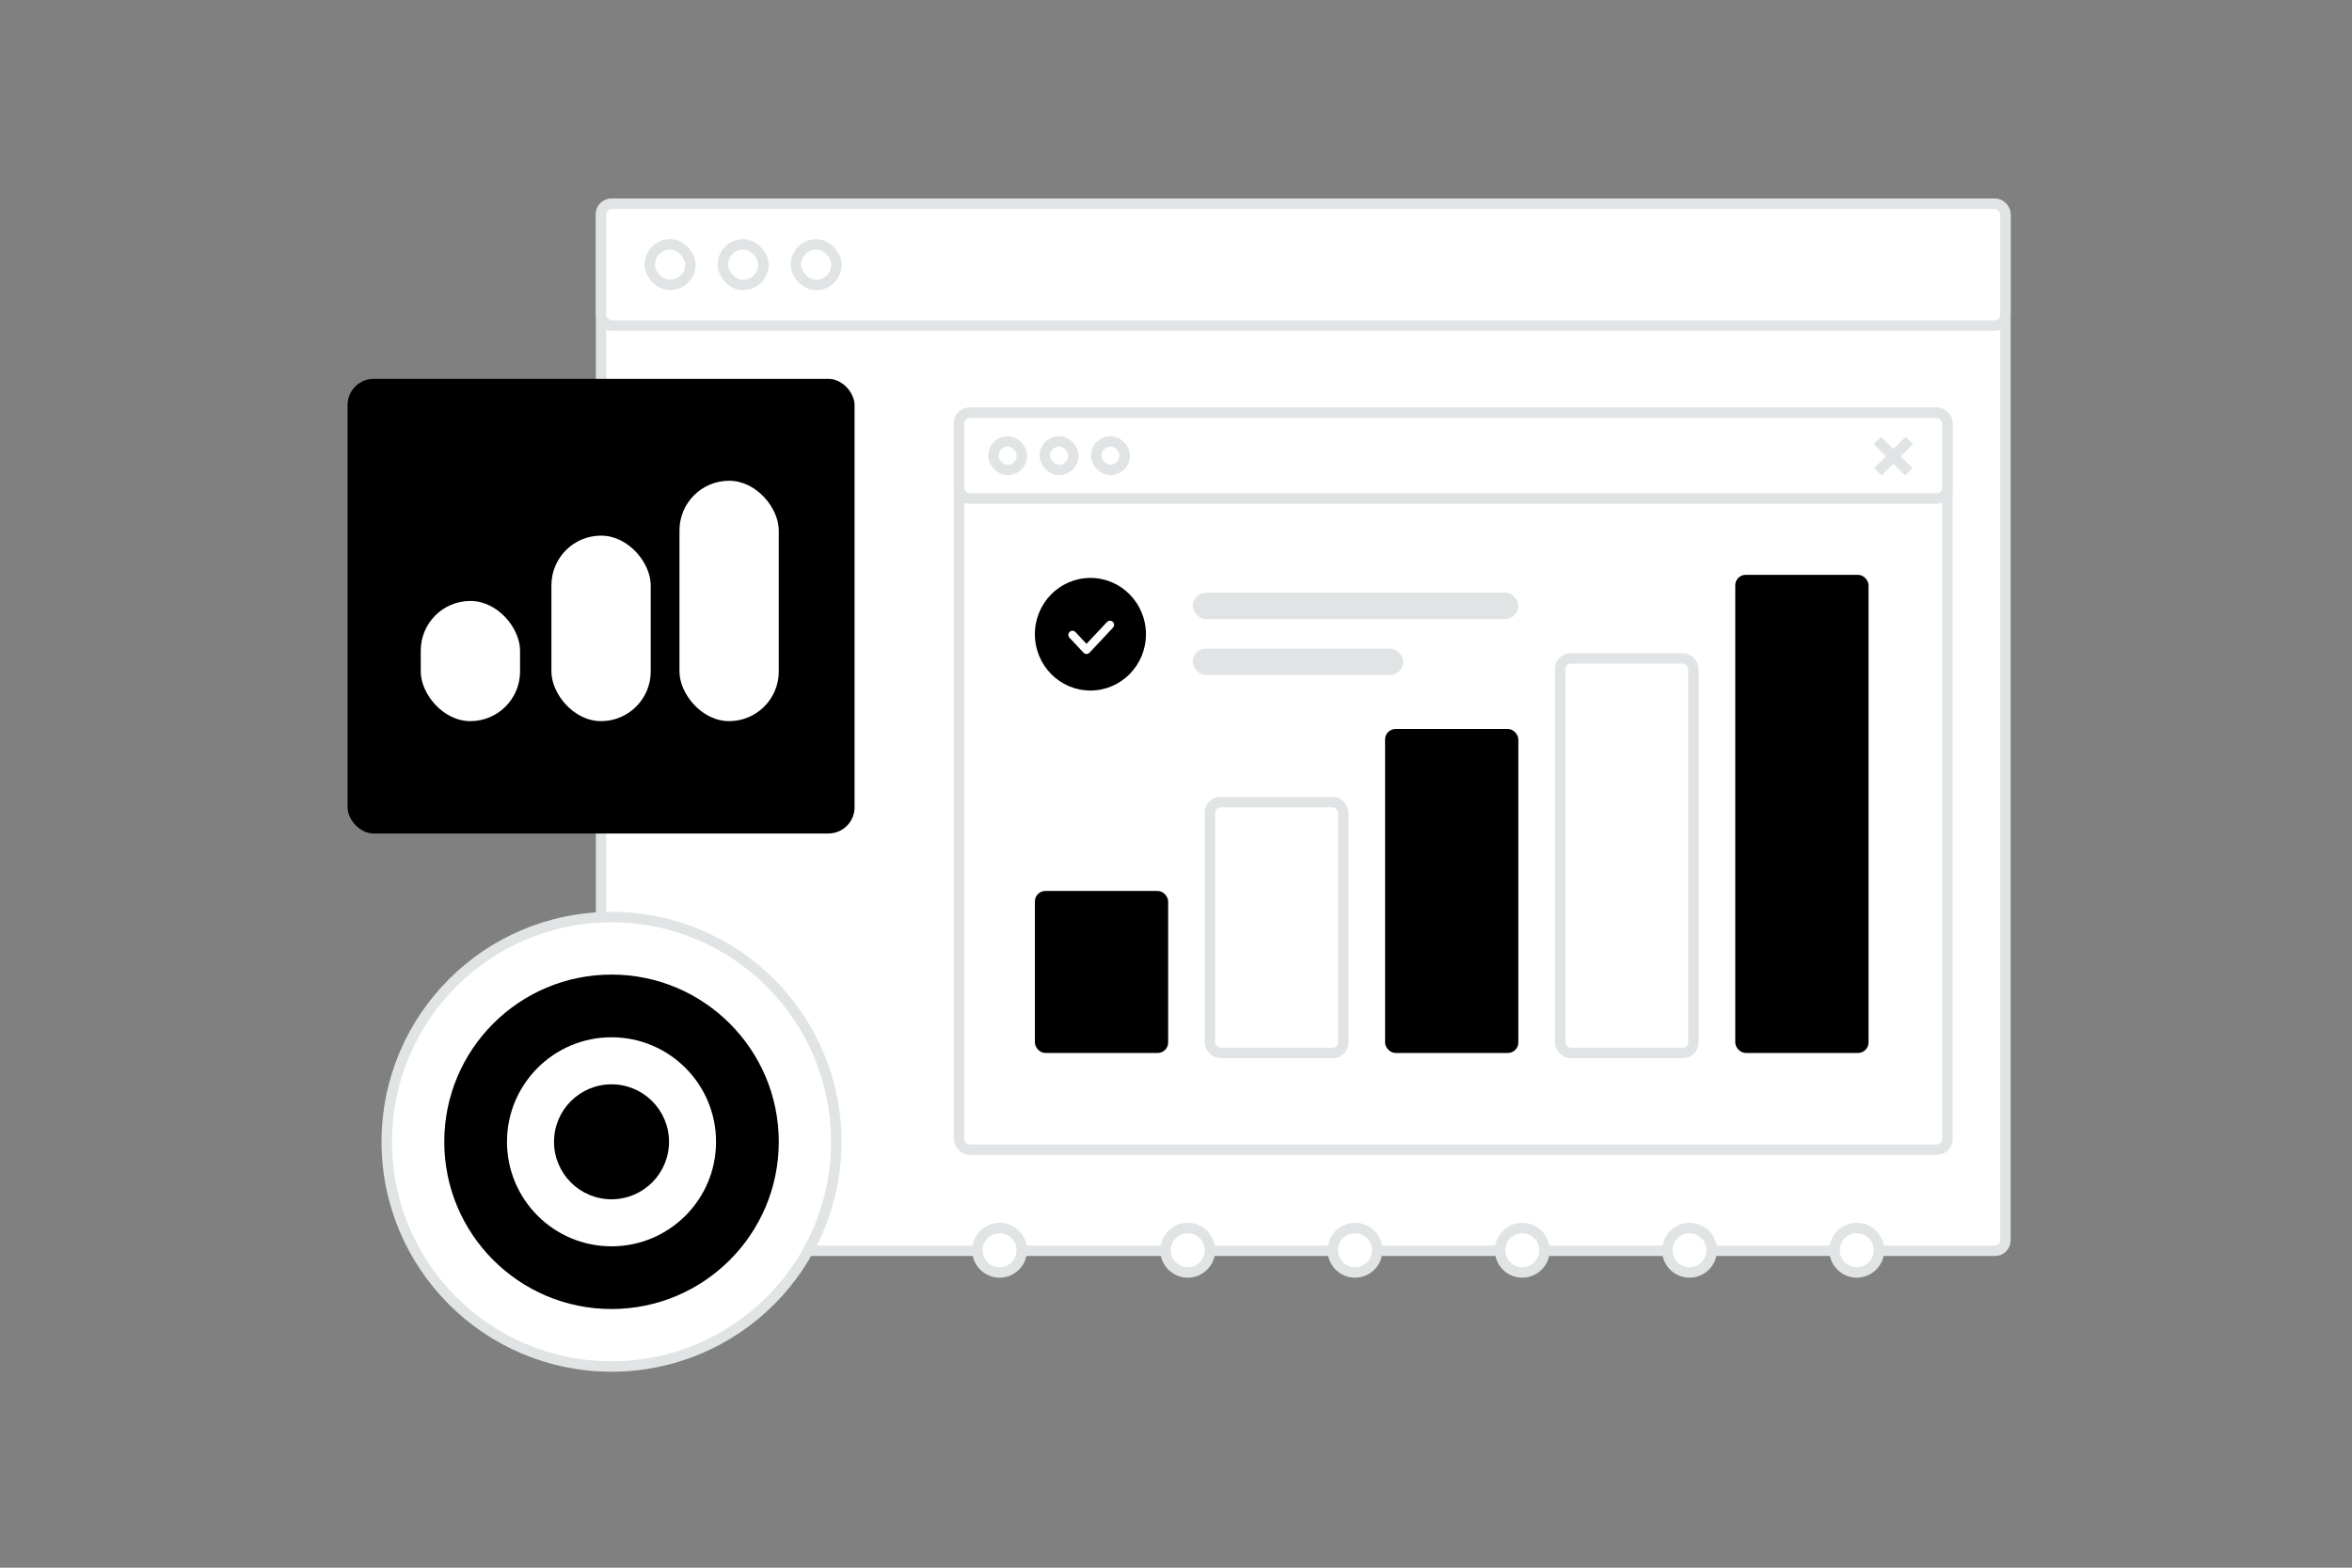 <svg width="900" height="600" viewBox="0 0 900 600" fill="none" xmlns="http://www.w3.org/2000/svg"><rect x="0" y="0" width="900" height="600" fill="#808080" stroke="none"/><path fill="transparent" d="M0 0h900v600H0z"/><rect x="230" y="78" width="537.382" height="400.707" rx="4" fill="#fff" stroke="#E1E4E5" stroke-width="4"/><rect x="230" y="78" width="537.382" height="46.594" rx="4" fill="#fff" stroke="#E1E4E5" stroke-width="4"/><rect x="248.637" y="93.531" width="15.531" height="15.531" rx="7.766" fill="#fff" stroke="#E1E4E5" stroke-width="4"/><rect x="276.594" y="93.531" width="15.531" height="15.531" rx="7.766" fill="#fff" stroke="#E1E4E5" stroke-width="4"/><rect x="304.55" y="93.531" width="15.531" height="15.531" rx="7.766" fill="#fff" stroke="#E1E4E5" stroke-width="4"/><rect x="367" y="158" width="378.186" height="282" rx="4" fill="#fff" stroke="#E1E4E5" stroke-width="4"/><rect x="367" y="158" width="378.186" height="32.791" rx="4" fill="#fff" stroke="#E1E4E5" stroke-width="4"/><rect x="380.116" y="168.93" width="10.93" height="10.93" rx="5.465" fill="#fff" stroke="#E1E4E5" stroke-width="4"/><rect x="399.791" y="168.93" width="10.93" height="10.93" rx="5.465" fill="#fff" stroke="#E1E4E5" stroke-width="4"/><rect x="419.465" y="168.93" width="10.93" height="10.93" rx="5.465" fill="#fff" stroke="#E1E4E5" stroke-width="4"/><path stroke="#E1E4E5" stroke-width="4" d="m718.414 168.586 12 12m.172-12-12 12"/><rect x="396" y="341" width="51" height="62" rx="4" fill="current"/><rect x="463" y="307" width="51" height="96" rx="4" fill="#fff" stroke="#E1E4E5" stroke-width="4"/><rect x="530" y="279" width="51" height="124" rx="4" fill="current"/><rect x="597" y="252" width="51" height="151" rx="4" fill="#fff" stroke="#E1E4E5" stroke-width="4"/><rect x="664" y="220" width="51" height="183" rx="4" fill="current"/><rect x="133" y="145" width="194" height="174" rx="10" fill="current"/><rect x="161" y="230" width="38" height="46" rx="19" fill="#fff"/><rect x="211" y="205" width="38" height="71" rx="19" fill="#fff"/><rect x="260" y="184" width="38" height="92" rx="19" fill="#fff"/><circle cx="382.5" cy="478.5" r="8.5" fill="#fff" stroke="#E1E4E5" stroke-width="4"/><circle cx="454.5" cy="478.5" r="8.5" fill="#fff" stroke="#E1E4E5" stroke-width="4"/><circle cx="518.5" cy="478.5" r="8.5" fill="#fff" stroke="#E1E4E5" stroke-width="4"/><circle cx="582.5" cy="478.5" r="8.5" fill="#fff" stroke="#E1E4E5" stroke-width="4"/><circle cx="646.5" cy="478.5" r="8.5" fill="#fff" stroke="#E1E4E5" stroke-width="4"/><circle cx="710.5" cy="478.5" r="8.5" fill="#fff" stroke="#E1E4E5" stroke-width="4"/><circle cx="234" cy="437" r="86" fill="#fff" stroke="#E1E4E5" stroke-width="4"/><circle cx="234" cy="437" r="64" fill="current"/><circle cx="234" cy="437" r="40" fill="#fff"/><circle cx="234" cy="437" r="22" fill="current"/><rect x="456.411" y="226.858" width="124.589" height="10.068" rx="5.034" fill="#E1E4E5"/><rect x="456.411" y="248.252" width="80.542" height="10.068" rx="5.034" fill="#E1E4E5"/><path fill-rule="evenodd" clip-rule="evenodd" d="M417.251 264.288c-11.736 0-21.251-9.649-21.251-21.551 0-11.901 9.515-21.55 21.251-21.55s21.251 9.649 21.251 21.55c0 11.902-9.515 21.551-21.251 21.551z" fill="current"/><path d="m424.734 239.146-8.978 9.578-5.389-5.745" stroke="#fff" stroke-width="3.148" stroke-linecap="round" stroke-linejoin="round"/><defs><linearGradient id="a" x1="466.939" y1="844.617" x2="456.413" y2="-514.159" gradientUnits="userSpaceOnUse"><stop stop-color="#fff"/><stop offset="1" stop-color="#EEE"/></linearGradient></defs></svg>